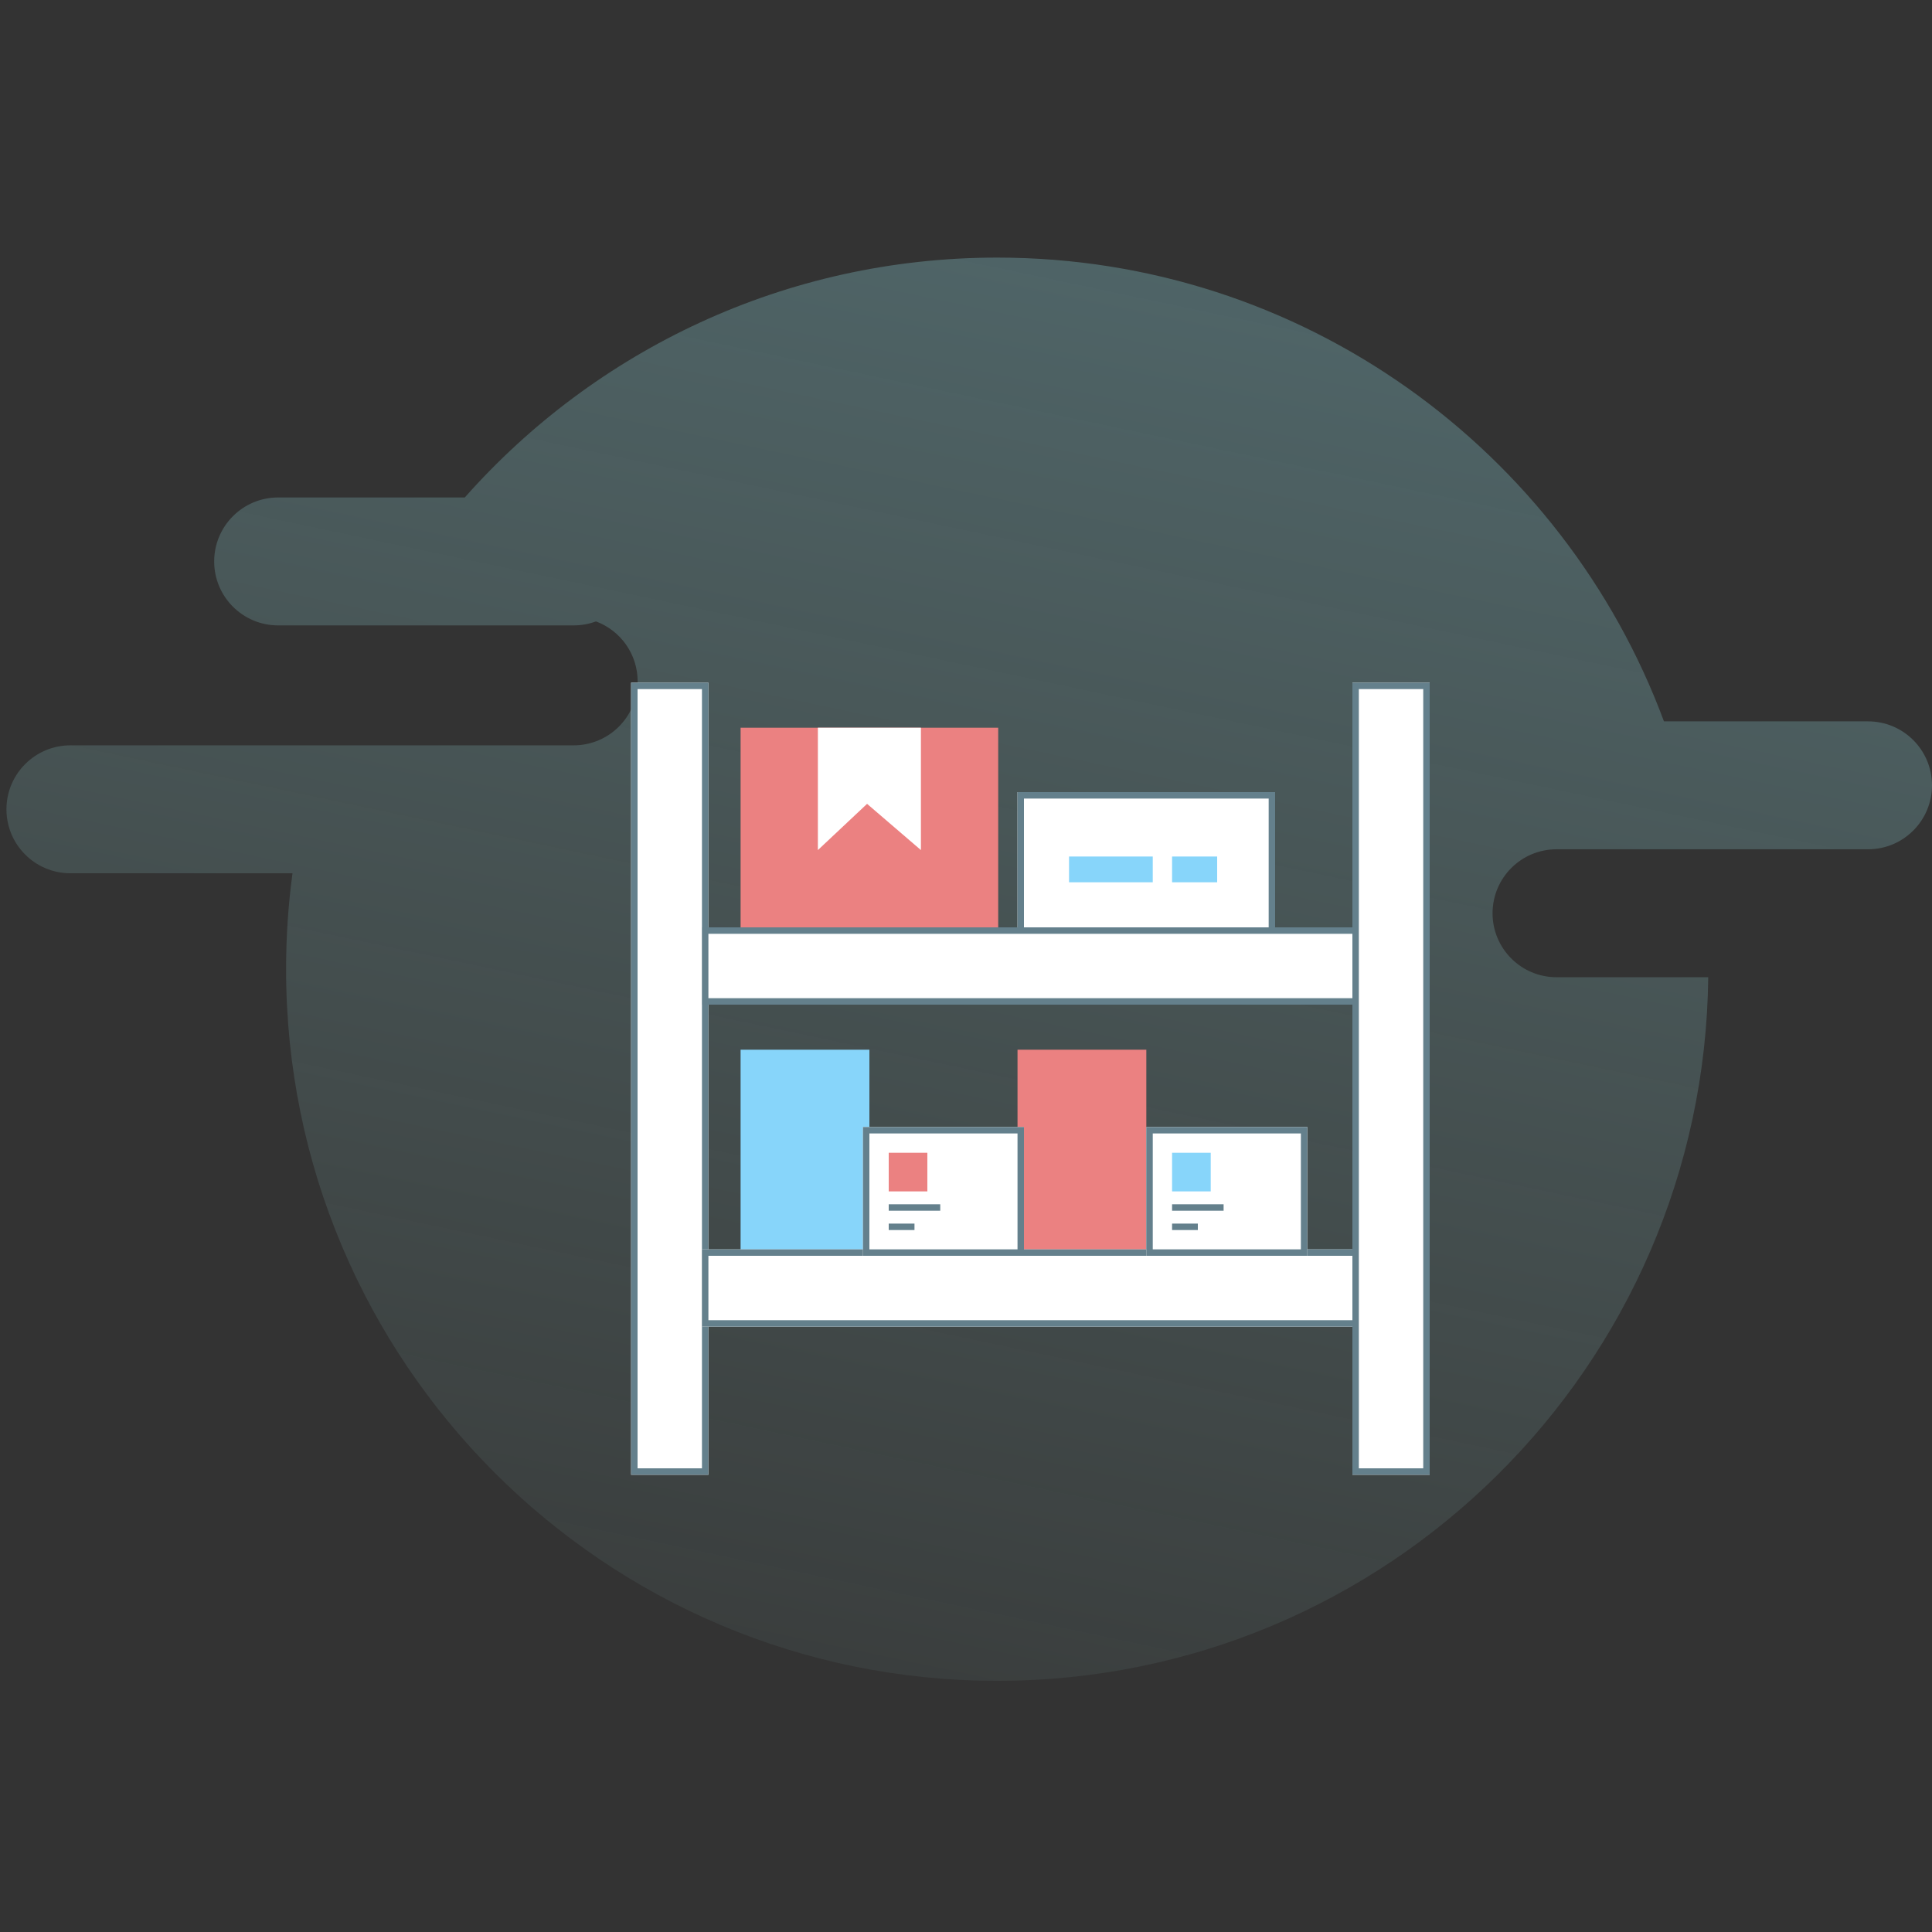 <?xml version="1.0" encoding="UTF-8"?>
<svg width="300px" height="300px" viewBox="0 0 300 300" version="1.1" xmlns="http://www.w3.org/2000/svg" xmlns:xlink="http://www.w3.org/1999/xlink">
    <rect x="0" y="0" width="300" height="300" fill="#333333" stroke="none"/>
    <!-- Generator: Sketch 48.2 (47327) - http://www.bohemiancoding.com/sketch -->
    <title>rack empty</title>
    <desc>Created with Sketch.</desc>
    <defs>
        <linearGradient x1="169.961%" y1="-324.054%" x2="38.532%" y2="125.543%" id="linearGradient-1">
            <stop stop-color="#44C0FF" offset="0%"></stop>
            <stop stop-color="#B9F9F0" stop-opacity="0" offset="100%"></stop>
        </linearGradient>
        <rect id="path-2" x="0" y="0" width="12" height="123"></rect>
        <rect id="path-3" x="0" y="0" width="40" height="22"></rect>
        <rect id="path-4" x="56" y="-7" width="12" height="102"></rect>
        <rect id="path-5" x="56" y="43" width="12" height="102"></rect>
        <rect id="path-6" x="112" y="0" width="12" height="123"></rect>
        <rect id="path-7" x="36" y="69" width="25" height="20"></rect>
        <rect id="path-8" x="80" y="69" width="25" height="20"></rect>
    </defs>
    <g id="resized-illustrations_version-2" stroke="none" stroke-width="1" fill="none" fill-rule="evenodd">
        <g id="rack-empty">
            <g id="error-msg">
                <rect id="Rectangle-4" x="0" y="0" width="300" height="300"></rect>
                <path d="M265.255,151.742 C264.59,212.197 215.411,261 154.842,261 C93.86,261 44.423,211.527 44.423,150.5 C44.423,145.447 44.762,140.474 45.418,135.601 L10.933,135.601 C5.447,135.601 1,131.154 1,125.669 C1,120.183 5.447,115.736 10.933,115.736 L49.999,115.736 L89.08,115.736 C94.565,115.736 99.012,111.289 99.012,105.803 C99.012,101.536 96.322,97.897 92.544,96.492 C91.465,96.893 90.298,97.112 89.08,97.112 L43.19,97.112 C37.704,97.112 33.257,92.665 33.257,87.18 C33.257,81.694 37.704,77.247 43.19,77.247 L72.171,77.247 C92.4,54.401 121.941,40 154.842,40 C202.299,40 242.763,69.96 258.379,112.011 L290.067,112.011 C295.553,112.011 300,116.458 300,121.944 C300,127.429 295.553,131.876 290.067,131.876 L263.7,131.876 L241.696,131.876 C236.21,131.876 231.763,136.323 231.763,141.809 C231.763,147.295 236.21,151.742 241.696,151.742 L265.255,151.742 Z" id="Combined-Shape" fill="url(#linearGradient-1)"></path>
            </g>
            <g id="Group-39" transform="translate(98, 106)">
                <g id="Rectangle-55">
                    <use fill="#FFFFFF" fill-rule="evenodd" xlink:href="#path-2"></use>
                    <rect stroke="#64808C" stroke-width="1" x="0.5" y="0.5" width="11" height="122"></rect>
                </g>
                <g id="Group-37" transform="translate(17, 7)">
                    <rect id="Rectangle-56" fill="#EB8181" x="0" y="0" width="40" height="32"></rect>
                    <polyline id="Rectangle-66" fill="#FFFFFF" points="28 0 28 19 19.639 11.82 12 19 12 0"></polyline>
                </g>
                <g id="Group-38" transform="translate(60, 17)">
                    <g id="Rectangle-56-Copy">
                        <use fill="#FFFFFF" fill-rule="evenodd" xlink:href="#path-3"></use>
                        <rect stroke="#64808C" stroke-width="1" x="0.5" y="0.5" width="39" height="21"></rect>
                    </g>
                    <rect id="Rectangle-65" fill="#87D5FA" x="8" y="10" width="13" height="4"></rect>
                    <rect id="Rectangle-65-Copy" fill="#87D5FA" x="24" y="10" width="7" height="4"></rect>
                </g>
                <rect id="Rectangle-67" fill="#87D5FA" x="17" y="57" width="20" height="32"></rect>
                <rect id="Rectangle-67-Copy-2" fill="#EB8181" x="60" y="57" width="20" height="32"></rect>
                <g id="Rectangle-55-Copy-2" transform="translate(62, 44) rotate(-270) translate(-62, -44) ">
                    <use fill="#FFFFFF" fill-rule="evenodd" xlink:href="#path-4"></use>
                    <rect stroke="#64808C" stroke-width="1" x="56.5" y="-6.5" width="11" height="101"></rect>
                </g>
                <g id="Rectangle-55-Copy-3" transform="translate(62, 94) rotate(-270) translate(-62, -94) ">
                    <use fill="#FFFFFF" fill-rule="evenodd" xlink:href="#path-5"></use>
                    <rect stroke="#64808C" stroke-width="1" x="56.5" y="43.5" width="11" height="101"></rect>
                </g>
                <g id="Rectangle-55-Copy">
                    <use fill="#FFFFFF" fill-rule="evenodd" xlink:href="#path-6"></use>
                    <rect stroke="#64808C" stroke-width="1" x="112.5" y="0.5" width="11" height="122"></rect>
                </g>
                <g id="Rectangle-67-Copy">
                    <use fill="#FFFFFF" fill-rule="evenodd" xlink:href="#path-7"></use>
                    <rect stroke="#64808C" stroke-width="1" x="36.5" y="69.5" width="24" height="19"></rect>
                </g>
                <g id="Rectangle-67-Copy-3">
                    <use fill="#FFFFFF" fill-rule="evenodd" xlink:href="#path-8"></use>
                    <rect stroke="#64808C" stroke-width="1" x="80.5" y="69.5" width="24" height="19"></rect>
                </g>
                <rect id="Rectangle-68-Copy" fill="#EB8181" x="40" y="73" width="6" height="6"></rect>
                <rect id="Rectangle-68-Copy-2" fill="#87D5FA" x="84" y="73" width="6" height="6"></rect>
                <path d="M40.5,81.5 L47.5,81.5" id="Line-42-Copy-2" stroke="#64808C" stroke-linecap="square"></path>
                <path d="M84.5,81.5 L91.5,81.5" id="Line-42-Copy-4" stroke="#64808C" stroke-linecap="square"></path>
                <path d="M40.5,84.5 L43.5,84.5" id="Line-42-Copy-3" stroke="#64808C" stroke-linecap="square"></path>
                <path d="M84.5,84.5 L87.5,84.5" id="Line-42-Copy-5" stroke="#64808C" stroke-linecap="square"></path>
            </g>
        </g>
    </g>
</svg>